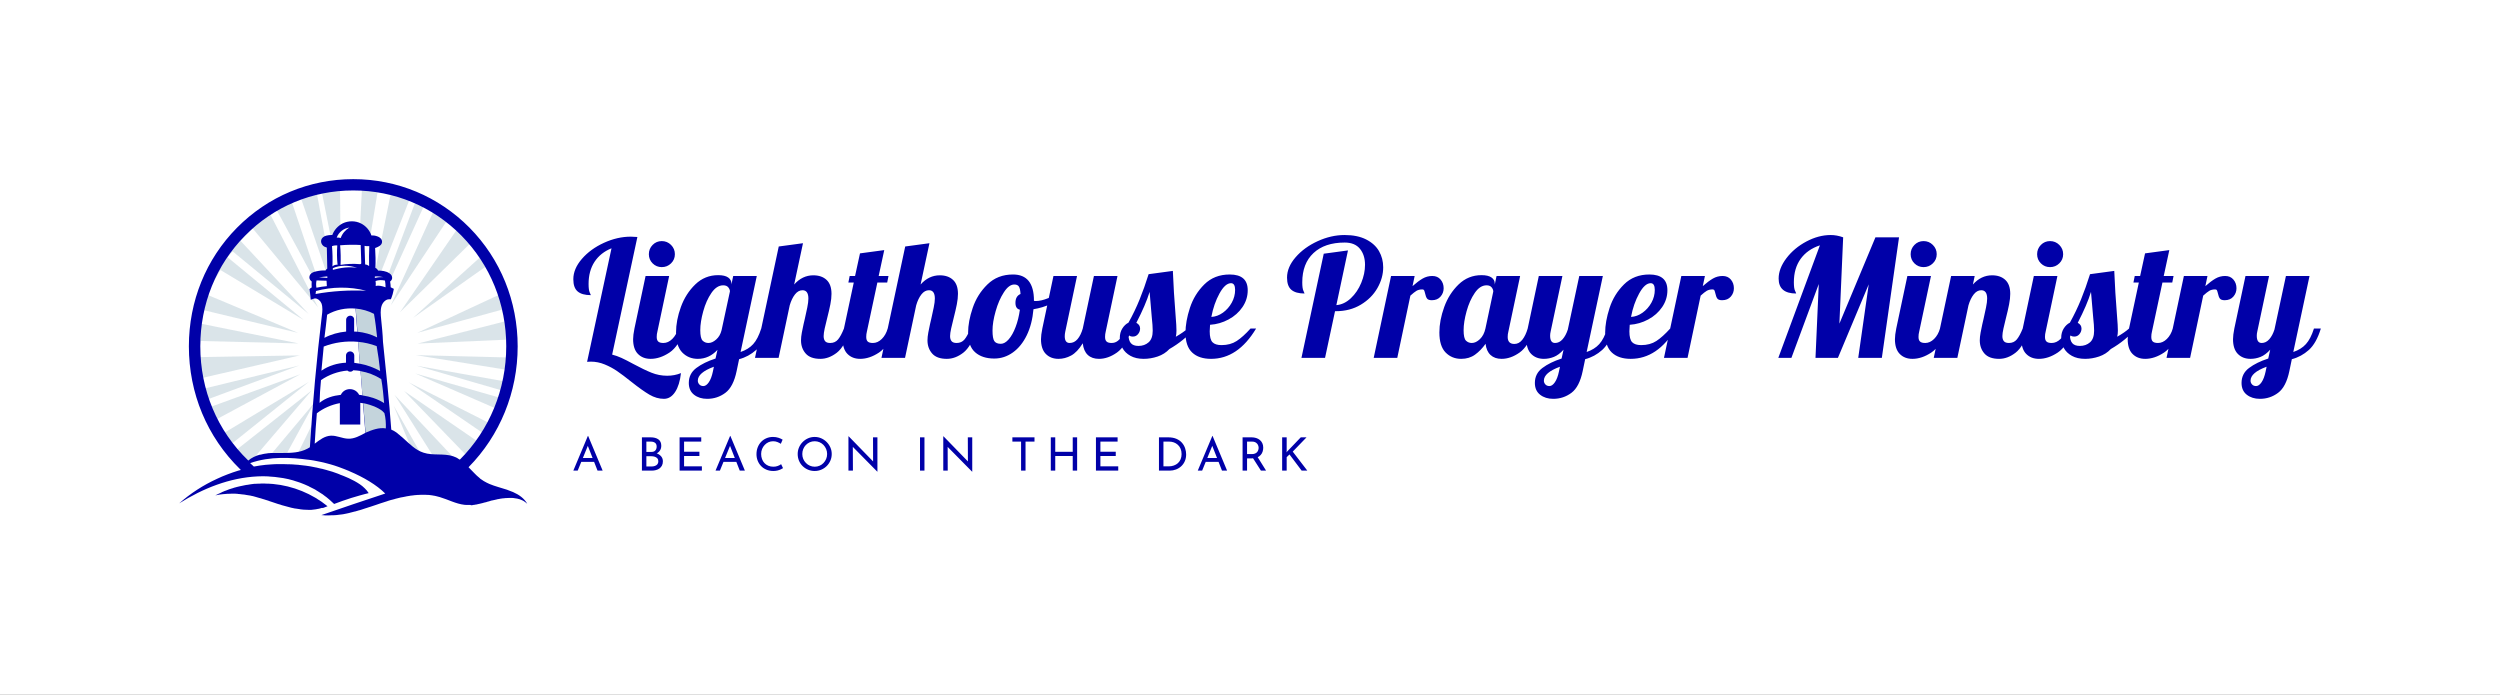 <svg xmlns="http://www.w3.org/2000/svg" viewBox="-17 139 976.76 271.363"><rect x="-17" y="139" width="976.76" height="271.363" fill="#808080" stroke="none"/><rect height="100%" width="100%" x="-17" y="139" fill="rgba(255, 255, 255, 1)"/> <svg xmlns="http://www.w3.org/2000/svg" xmlns:xlink="http://www.w3.org/1999/xlink" version="1.1" id="Layer_1" x="53" y="209" viewBox="67.2 94.2 243.7 235.4" xml:space="preserve" height="131.363" width="135.994" preserveAspectRatio="xMinYMin" enable-background="new 0 0 382 426.4" style="overflow: visible;"><path class="st0" d="M118.5,299.7c-1.8-1.5-3.5-3.1-5.2-4.7c-0.2-0.2-0.4-0.4-0.6-0.6C91.3,273.5,78,244,78,211.2  C78,147.9,127.7,98,189.1,98s111.1,49.8,111.1,113.2c0,35.6-15.7,67.5-40.4,88.5c-19.2,16.4-96.8-19.5-96.8-19.5l-8.1,7l-18.2,0.4  l-17.8,3.4l-3.1,2.2L118.5,299.7z" style="fill: #FFFFFF;"></path><path class="st1" d="M190.5,96.5C128.4,96.5,78,147.9,78,211.1c0,39,5.6,60.3,34.3,81.7c2.6,1.9,7.2-2.1,13.8-2.9  c14.5-1.9,36.4-4.2,52.8-4.2c17.4,0,49.4,34,64.1,26.8c37.8-18.5,60-55.8,60-101.4C303,147.9,252.7,96.5,190.5,96.5z M299.6,228.2  l-1.1,8.2l-65.2-11.6l63.9,18.5l-1.4,5.1l-63.4-18.2l60.1,26.1l-4.4,10.6L228,236.5l55.4,37.9l-4.1,5.6l-54.6-37.5l46.4,48l-6.5,4.2  L218,245.2l32.6,51.7l-6.1,3.9l-27.2-48.2l20.9,50.7l-46.8-24.9l-15.7-2.8l-14.3,7.2l0.7-20.6l-12,24.4l-8.2,0.8l20.2-37L131,287.5  l-11.5,2l40.6-47.5l-54.5,43.1l-3-4.5l55.4-44.5l-60.7,36.6l-5.9-9.3l60.8-32.7l-64,23.3l-2-5.3l65.2-24.1L84,241l-0.8-7.6  l68.4-15.8l-70.6,1.2l1.1-11.3l68.6,1.7l-68.2-13.8l1.8-9.5l66.1,15.9l-62.9-26.4l2.1-6.6l6.5-11l58.3,35l-53.4-44l3.7-4l53.2,43.8  l-47.9-51.4l8.7-8.5l45.8,55.3l-33.7-65.5l4.5-3l26.5,49l2-1.6l-17.8-52.9l6.5-2.4l18.2,53.1l3.7,2l-10.8-58.5l3.5-0.8l7.3,36.5  l1.2-4l4.5-6.7l-0.3-28.3l15.4-0.6l-1.7,34.5l6.8,3.9l6.1-37.1l5.4,0.2l3.5,2.8l-11.6,57.3l4-0.7l21-53.2l3.9,2.1l-20.2,53.8  l2.4,1.4L239,112l6.5,4.2l-30.2,66.5l40.1-60.5l6.5,6.9l-40.1,58.3l50.5-49.5l6.9,9.8L231,191.3l52.7-37.2l5,8.6l4.3,11.6  l-59.1,27.5l62.5-17.1l2.3,8.2l-64.5,16.4l66.1-2.9v12.7l-67.4-1.7L299.6,228.2z" style="opacity: 0.62; fill: #C4D4DC; fill-opacity: 1;"></path><path class="st2" d="M271.8,322.5c0.3,0,0.6,0,0.8-0.1c0.2,0,0.4,0,0.5-0.1c0.3,0,0.5-0.1,0.8-0.1c0.2,0,0.4,0,0.5-0.1   c0.3,0,0.5-0.1,0.8-0.1c0.2,0,0.4-0.1,0.5-0.1c0.3-0.1,0.6-0.1,0.8-0.2c0.2,0,0.3-0.1,0.5-0.1c0.3-0.1,0.6-0.1,0.9-0.2   c0.1,0,0.2-0.1,0.4-0.1c0.4-0.1,0.9-0.2,1.3-0.3c0.1,0,0.2,0,0.3-0.1c0.4-0.1,0.7-0.2,1.1-0.3c0.2,0,0.4-0.1,0.5-0.1   c0.3-0.1,0.5-0.1,0.8-0.2c0.2-0.1,0.4-0.1,0.6-0.2c0.3-0.1,0.5-0.2,0.8-0.2c0.3-0.1,0.7-0.2,1-0.3c0.2-0.1,0.4-0.1,0.6-0.2   c0.3-0.1,0.5-0.2,0.8-0.2c0.2,0,0.4-0.1,0.5-0.1c0.3-0.1,0.6-0.2,0.9-0.2c0.1,0,0.3-0.1,0.5-0.1c0.4-0.1,0.9-0.2,1.3-0.3   c0.6-0.2,1.3-0.3,2-0.4c0.1,0,0.3-0.1,0.4-0.1c0.7-0.1,1.3-0.2,2-0.3c0.1,0,0.2,0,0.3,0c0.6-0.1,1.2-0.1,1.8-0.2c0.1,0,0.3,0,0.4,0   c0.7,0,1.3-0.1,2-0.1c0.2,0,0.4,0,0.5,0c0.4,0,0.7,0,1.1,0c0.2,0,0.4,0,0.6,0c0.4,0,0.7,0.1,1.1,0.1c0.2,0,0.3,0,0.5,0.1   c0.5,0.1,0.9,0.1,1.4,0.2c0.1,0,0.1,0,0.2,0c0.5,0.1,1,0.2,1.5,0.4c0.1,0,0.3,0.1,0.4,0.1c0.3,0.1,0.7,0.2,1,0.4   c0.2,0.1,0.3,0.1,0.5,0.2c0.3,0.1,0.6,0.3,0.9,0.4c0.2,0.1,0.3,0.2,0.5,0.3c0.3,0.2,0.6,0.4,0.9,0.6c0.1,0.1,0.3,0.2,0.4,0.3   c0.4,0.3,0.8,0.6,1.2,1c-2.1-3.8-5.8-6.4-9.9-8.2c-0.7-0.3-1.4-0.6-2.1-0.8c-0.3-0.1-0.7-0.3-1-0.4c-0.3-0.1-0.7-0.2-1-0.4   c-4.2-1.4-8.5-2.4-12.5-4.1c-1.3-0.6-2.6-1.2-3.9-2c-0.5-0.3-1-0.6-1.5-1c-0.2-0.1-0.4-0.3-0.6-0.4c-0.3-0.2-0.6-0.4-0.8-0.7   c-0.2-0.2-0.5-0.4-0.7-0.6c-0.2-0.2-0.4-0.3-0.6-0.5c-0.3-0.3-0.6-0.5-0.9-0.8c-0.1-0.1-0.3-0.3-0.4-0.4c-0.4-0.4-0.7-0.7-1.1-1.1   c0,0-0.1-0.1-0.1-0.1c-1.4-1.4-2.7-2.7-4-4.1c22-22.3,34.4-52.6,34.4-84.6c0-31.6-12-61.1-33.7-83.1c-21.7-21.9-50.6-34-81.4-34   c-30.8,0-59.7,12.1-81.4,34C86,150.1,74,179.6,74,211.2c0,32.9,12.7,63.4,35.9,86.1l0.5,0.5c-0.6,0.2-1.3,0.3-1.9,0.5   c-2.5,0.8-5,1.6-7.5,2.6c-2.5,0.9-4.9,2-7.3,3.1c-9.6,4.4-18.6,10.2-26.5,17.2c16.6-10.5,35.4-18,55-18.9c1.2-0.1,2.5-0.1,3.7-0.1   c1.2,0,2.4,0,3.6,0.1c0.3,0,0.6,0,0.9,0.1c0.9,0,1.8,0.1,2.6,0.2c0.4,0,0.9,0.1,1.3,0.1c0.7,0.1,1.5,0.2,2.2,0.3   c0.5,0.1,1,0.1,1.5,0.2c0.7,0.1,1.4,0.2,2.1,0.3c0.5,0.1,1,0.2,1.5,0.3c0.7,0.1,1.3,0.3,2,0.4c0.5,0.1,1,0.2,1.5,0.4   c0.6,0.2,1.3,0.3,1.9,0.5c0.5,0.1,1,0.3,1.5,0.5c0.6,0.2,1.3,0.4,1.9,0.6c0.5,0.2,1,0.3,1.5,0.5c0.6,0.2,1.2,0.4,1.8,0.7   c0.5,0.2,1,0.4,1.5,0.6c0.6,0.3,1.2,0.5,1.8,0.8c0.5,0.2,1,0.4,1.4,0.7c0.6,0.3,1.2,0.6,1.8,0.9c0.5,0.2,0.9,0.5,1.4,0.7   c0.6,0.3,1.2,0.6,1.7,1c0.4,0.3,0.9,0.5,1.3,0.8c0.6,0.4,1.1,0.7,1.7,1.1c0.4,0.3,0.8,0.5,1.3,0.8c0.6,0.4,1.1,0.8,1.7,1.3   c0.4,0.3,0.8,0.6,1.1,0.8c0.6,0.5,1.2,1,1.8,1.5c0.3,0.3,0.6,0.5,0.9,0.8c0.9,0.8,1.7,1.6,2.6,2.4c2-0.8,4-1.5,6-2.2   c4-1.4,8-2.7,12.1-3.8c2-0.6,4.1-1.1,6.1-1.6v0c-0.4-0.6-0.8-1.2-1.3-1.8c-0.5-0.6-1-1.1-1.5-1.6c-1-1-2.2-2-3.4-2.8   s-2.5-1.6-3.8-2.3s-2.7-1.4-4-2c-1.1-0.5-2.2-0.9-3.3-1.4c-0.3-0.1-0.6-0.3-1-0.4c-0.8-0.3-1.7-0.6-2.5-1c-0.3-0.1-0.6-0.2-1-0.4   c-1.1-0.4-2.2-0.8-3.4-1.2c-0.1,0-0.2-0.1-0.3-0.1c-1-0.3-2-0.6-3.1-0.9c-0.3-0.1-0.7-0.2-1-0.3c-0.9-0.2-1.7-0.5-2.6-0.7   c-0.3-0.1-0.6-0.2-1-0.2c-1.1-0.3-2.3-0.5-3.4-0.8c-0.2,0-0.4-0.1-0.6-0.1c-1-0.2-2-0.4-3-0.6c-0.4-0.1-0.7-0.1-1.1-0.2   c-0.9-0.1-1.8-0.3-2.7-0.4c-0.3,0-0.6-0.1-0.9-0.1c-1.2-0.2-2.3-0.3-3.5-0.4c-0.2,0-0.5,0-0.7-0.1c-1-0.1-1.9-0.2-2.9-0.2   c-0.4,0-0.7,0-1.1-0.1c-0.9-0.1-1.8-0.1-2.8-0.1c-0.3,0-0.6,0-0.8,0c-1.1,0-2.2-0.1-3.3-0.1c-0.1,0-0.2,0-0.2,0c-0.8,0-1.5,0-2.3,0   c-0.6,0-1.1,0-1.7,0c-0.8,0-1.6,0.1-2.4,0.1c-0.5,0-1.1,0.1-1.6,0.1c-0.9,0.1-1.8,0.2-2.7,0.2c-0.4,0-0.9,0.1-1.3,0.1   c-1.3,0.1-2.7,0.3-4,0.5c-1.4,0.2-2.8,0.4-4.2,0.7c-0.9-0.8-1.8-1.6-2.6-2.4c14.1-5,29.1-3.9,40.4-2.4c0.1,0,0.1,0,0.2,0   c0.7,0.1,1.5,0.2,2.2,0.3c1.1,0.2,2.2,0.3,3.4,0.6c1.1,0.2,2.3,0.5,3.5,0.7c0.6,0.1,1.2,0.3,1.8,0.4c0.7,0.2,1.5,0.4,2.3,0.6   c0.9,0.2,1.7,0.5,2.6,0.7c1.8,0.5,3.6,1.1,5.3,1.7c0.4,0.1,0.7,0.3,1.1,0.4c2.1,0.8,4.3,1.6,6.4,2.5c0.1,0.1,0.3,0.1,0.4,0.2   c9.9,4.2,19,9.6,25,15.6c-15,4.9-29.9,10-44.7,15.1c0.9,0.1,1.8,0.2,2.7,0.2c0.3,0,0.5,0,0.8,0c0.6,0,1.2,0,1.8,0c0,0,0,0,0,0   c0.8,0,1.6,0,2.5-0.1c0.3,0,0.5,0,0.8,0c0.6,0,1.1-0.1,1.7-0.1c0.3,0,0.6-0.1,0.9-0.1c0.5-0.1,1-0.1,1.5-0.2c0.3,0,0.7-0.1,1-0.1   c0.5-0.1,1-0.1,1.5-0.2c0.3-0.1,0.7-0.1,1-0.2c0.5-0.1,1-0.2,1.5-0.3c0.3-0.1,0.6-0.1,0.9-0.2c0.5-0.1,1.1-0.2,1.6-0.4   c0.3-0.1,0.5-0.1,0.8-0.2c0.8-0.2,1.5-0.4,2.3-0.6c0.1,0,0.1,0,0.2,0c0.8-0.2,1.6-0.4,2.4-0.7c0.3-0.1,0.5-0.2,0.8-0.2   c0.5-0.2,1.1-0.3,1.6-0.5c0.3-0.1,0.6-0.2,0.9-0.3c0.5-0.2,1-0.3,1.5-0.5c0.3-0.1,0.7-0.2,1-0.3c0.5-0.2,1-0.3,1.5-0.5   c0.3-0.1,0.7-0.2,1-0.3c0.5-0.2,1-0.3,1.5-0.5c0.3-0.1,0.6-0.2,0.9-0.3c0.6-0.2,1.2-0.4,1.8-0.6c1-0.3,1.9-0.6,2.9-1   c0.7-0.2,1.5-0.5,2.2-0.7c0.2-0.1,0.4-0.1,0.6-0.2c0.6-0.2,1.2-0.4,1.9-0.6c0.2-0.1,0.3-0.1,0.5-0.2c0.8-0.2,1.5-0.5,2.3-0.7   c0.2,0,0.3-0.1,0.5-0.1c0.6-0.2,1.3-0.4,1.9-0.5c0.2-0.1,0.4-0.1,0.6-0.2c0.8-0.2,1.6-0.4,2.4-0.6c0,0,0,0,0,0   c0.8-0.2,1.5-0.4,2.3-0.5c0.2,0,0.4-0.1,0.6-0.1c0.7-0.1,1.3-0.3,2-0.4c0.1,0,0.3-0.1,0.4-0.1c0.8-0.1,1.6-0.3,2.4-0.4   c0.2,0,0.3,0,0.5-0.1c0.6-0.1,1.3-0.2,1.9-0.2c0.2,0,0.4,0,0.6-0.1c0.8-0.1,1.6-0.2,2.4-0.2c0.1,0,0.1,0,0.2,0   c0.7,0,1.5-0.1,2.2-0.1c0.2,0,0.4,0,0.7,0c0.8,0,1.5,0,2.2,0c0,0,0.1,0,0.1,0c0.8,0,1.5,0.1,2.3,0.1c0.1,0,0.2,0,0.3,0   c0.8,0.1,1.5,0.2,2.3,0.3c0.1,0,0.3,0,0.4,0.1c0.8,0.1,1.5,0.2,2.2,0.4c0.1,0,0.2,0.1,0.4,0.1c0.8,0.2,1.6,0.4,2.3,0.6   c5.8,1.7,11.2,4.7,17.2,5.4c0.5,0.1,0.9,0.1,1.4,0.1c0.2,0,0.3,0,0.5,0c0.3,0,0.6,0,0.9,0c0,0,0,0,0.1,0c0.1,0,0.2,0,0.4,0   c0.3,0,0.6,0,1,0C271.4,322.5,271.6,322.5,271.8,322.5z M179.7,251v15H194v-15.2c0.6,0.1,1.3,0.2,1.9,0.3   c0.5,6.3,1.2,14.3,1.7,20.7c-3.9,2.1-7.8,4.3-12.1,4.1c-4.1-0.1-8-2.3-12.1-2.1c-4.3,0.2-7.8,2.9-11.3,5.6c0.3-6.8,1-14.7,1.5-21.3   C168.1,254.6,173.8,252.1,179.7,251z M166.5,234.9c5.4-3.8,11.9-6.1,18.5-6.7c0.5,0.5,1.2,0.8,2,0.8c0.9,0,1.6-0.4,2.1-1   c1.7,0.1,3.4,0.2,5.1,0.5c0.4,5.7,0.9,11.4,1.3,17c-0.8-0.1-1.5-0.2-2.3-0.3c-1.2-2.4-3.6-4-6.5-4c-2.8,0-5.2,1.6-6.3,4   c-5.4,0.6-10.7,2.1-14.9,5.6C165.6,245.5,166,240.2,166.5,234.9z M162.7,174.6c0.1-0.7,0.2-1.4,0.3-2.1c11.1-3,23.5-3.2,35.1-0.2   C186.2,171.8,174.3,172.5,162.7,174.6z M170.4,165.3c0.1,1.2,0.2,2.5,0.2,3.8c-2.5,0.2-4.9,0.6-7.3,1.1c-0.3-1.7-0.3-3.5,0.1-5.1   C165.6,165.2,168,165.3,170.4,165.3z M170.5,162.3L170.5,162.3c0.3,0,0.6,0.2,0.6,0.4c0,0.3-0.2,0.5-0.4,0.6c0,0-0.1,0-0.1,0   l-5.5-0.4L170.5,162.3z M167.8,160.4c0.1,0,0.1,0,0.2,0c0.1,0,0.1,0,0.2,0C168,160.4,167.9,160.4,167.8,160.4z M172,140.6   L172,140.6c-0.4,0-0.7,0-1.1-0.1c-0.4,0-0.7-0.1-1-0.2c0.3,0.1,0.7,0.2,1,0.2C171.3,140.6,171.7,140.6,172,140.6z M173.2,135.7   c0.1,0,0.1,0,0.2,0c0.2,0,0.3,0,0.5,0C173.6,135.7,173.4,135.7,173.2,135.7z M177.9,140.6c-0.3,4.5-0.3,9,0.2,13.5   c-1.3-0.1-2.7,0.3-3.6,1.2c0.2-4.7,0.1-9.5-0.3-14.2C175.2,140.7,176.5,140.5,177.9,140.6z M186.4,128.1c-2.8,1.6-5,4.2-6.1,7.3   c-1.1-0.3-2.2-0.4-2.8-0.3C178.9,131.3,182.5,128.5,186.4,128.1z M194.3,140.3c0.1,4.2,0.3,8.3,0.4,12.5c0,0.3,0,0.5-0.2,0.7   c-0.2,0.2-0.6,0.2-0.9,0.2c-4.5-0.4-9-0.2-13.4,0.5c0.2-4.5,0.1-9.1-0.3-13.7C184.8,140.1,189.7,140,194.3,140.3z M186.9,126.1   c0.3,0,0.5,0,0.8,0c0,0,0,0,0,0C187.5,126,187.2,126,186.9,126.1z M193.2,127.3C193.2,127.3,193.2,127.3,193.2,127.3   c0.6,0.3,1.2,0.7,1.8,1.1C194.4,128,193.9,127.6,193.2,127.3C193.2,127.3,193.2,127.3,193.2,127.3z M191.8,156.3   c-5.7-0.9-11.5-0.1-17,1.4c0-0.4,0-0.8,0-1.2C179.7,154.3,186.1,154.3,191.8,156.3z M204.2,140.4c-0.8,0.3-1.5,0.4-2.2,0.5v0   C202.7,140.9,203.5,140.7,204.2,140.4z M202.2,135.8C202.2,135.8,202.2,135.8,202.2,135.8c0.1,0,0.2,0,0.2,0   C202.3,135.8,202.3,135.8,202.2,135.8z M204.8,169c0.1-1.2,0.1-2.4-0.1-3.5c1.9-0.7,4.3-0.8,6.6-0.3c0.3,1.5,0.4,3.1,0.4,4.7   C209.4,169.1,207.1,168.4,204.8,169z M208.4,179.6c-0.7,0.9-1.2,1.9-1.5,2.9c-0.1,0.4-0.2,0.8-0.3,1.2c0.1-0.4,0.2-0.8,0.3-1.2   C207.2,181.5,207.7,180.5,208.4,179.6z M204.7,163.3c-0.3,0.1-0.5-0.1-0.6-0.4c-0.1-0.3,0.1-0.5,0.4-0.6c0,0,0.1,0,0.1,0   c1.9-0.1,3.9,0.1,5.7,0.5C208.3,162.7,206.4,162.8,204.7,163.3z M202.6,158C202.7,158,202.7,158,202.6,158c0,0-0.2,0-0.3,0   C202.4,158,202.5,158,202.6,158z M200.2,155c-0.8-0.6-1.8-1-2.8-1.1c-0.1-4.3-0.3-8.7-0.4-13c0.9,0.2,2.1,0.3,3.3,0.2   C200.1,145.7,200.1,150.4,200.2,155z M187,189.8c-1.6,0-2.9,1.3-2.9,2.9v8.2c-5.3,0.5-10.5,1.9-15.2,4.4c0.7-5.2,1.3-10.7,1.9-16.2   c6-3.5,13.1-4.9,19.9-4.3c0.4,5.4,0.8,10.8,1.2,16.2c-0.7-0.1-1.5-0.1-2.2-0.1v-8.1C189.9,191.1,188.6,189.8,187,189.8z    M168.4,211.4c7.4-2.9,15.9-4.1,24.1-3.3c0.4,5.1,0.8,10.2,1.2,15.3c-1.3-0.2-2.6-0.4-3.9-0.6v-5.1c0-1.6-1.3-2.9-2.9-2.9   c-1.6,0-2.9,1.3-2.9,2.9v5c-6.1,0.3-12.2,2.1-17.2,5.6C167.3,222.7,167.9,217.1,168.4,211.4z M82,211.2c0-29.5,11.1-57,31.4-77.5   c20.1-20.4,47-31.6,75.7-31.6c28.7,0,55.6,11.2,75.7,31.6c20.2,20.5,31.4,48,31.4,77.5c0,30.1-11.7,58.6-32.5,79.4c0,0,0,0,0,0   c-0.2-0.2-0.5-0.3-0.7-0.4c-0.2-0.1-0.4-0.3-0.6-0.4c-0.2-0.1-0.4-0.2-0.6-0.4c-0.3-0.1-0.5-0.3-0.8-0.4c-0.2-0.1-0.4-0.2-0.5-0.2   c-0.5-0.2-1-0.4-1.5-0.6c-6.6-2.2-14.1-0.3-20.7-2.5c-5.7-1.8-9.9-6.3-14.4-10.3c-0.3-0.3-0.6-0.5-0.9-0.8   c-0.1-0.1-0.2-0.2-0.3-0.2c-0.2-0.2-0.4-0.4-0.6-0.5c-0.1-0.1-0.2-0.2-0.3-0.3c-0.2-0.2-0.4-0.3-0.6-0.5c-0.1-0.1-0.2-0.2-0.4-0.3   c-0.2-0.2-0.4-0.3-0.6-0.5c-0.1-0.1-0.2-0.2-0.3-0.3c-0.2-0.2-0.5-0.3-0.7-0.5c-0.1-0.1-0.2-0.1-0.3-0.2c-0.7-0.4-1.3-0.9-2-1.2   c-0.1-0.1-0.2-0.1-0.3-0.1c-0.3-0.1-0.5-0.3-0.8-0.4c0,0-0.1,0-0.1-0.1c-1.5-20.5-3.7-41.3-5.8-61.4c-0.2-5.7-0.8-10.9-1.3-16   c-0.3-3.1-0.6-6.2,0.3-9.1c0.7-2.3,2.8-4.7,5.2-4.7l1.3,0l0.5-1.2c0.7-1.7,1-3.2,1.3-4.6l0.3-1.5l-1.4-0.7   c-0.3-0.1-0.6-0.3-0.8-0.4c0-1.3-0.2-2.6-0.4-4c0.6-0.5,1.2-1.1,1.4-2.2c0.2-1.4-0.5-2.7-1.9-3.6c-2.4-1.6-5.4-1.9-7.9-1.9   c-0.3-0.6-0.7-1-1-1.3c-0.3-0.2-0.6-0.5-0.9-0.6c0.2-4.6,0.1-9.2-0.2-13.9c0.9-0.3,1.9-0.7,2.9-1.3c1.1-0.7,1.7-1.5,1.9-2.5   c0.2-1-0.1-2-0.8-2.8c-0.5-0.6-1.2-1-1.6-1.2c-1.3-0.6-2.7-1-4.2-1c-0.3,0-0.5,0-0.8,0c-1.2-3.6-3.9-6.7-7.3-8.4   c-2-1-4.2-1.5-6.4-1.5c-2.2,0-4.4,0.5-6.3,1.4c-3.4,1.7-6.1,4.7-7.4,8.2c-0.2,0-0.4,0-0.6,0c-1.1,0-2.2,0.1-3.4,0.4   c-2.5,0.6-3.4,2-3.7,3c-0.5,1.7,0.4,3.7,2.1,4.7c0.6,0.3,1.2,0.5,1.8,0.7c0.1,4.9,0.2,9.8,0.3,14.7c-0.5,0.3-0.9,0.8-1.2,1.3   c-0.4,0-0.8,0-1.3,0c-2.2,0-4.5,0.4-6.6,1c-2.8,0.9-3.3,2.5-3.4,3.5c-0.1,0.9,0.2,1.8,0.8,2.5c0.2,0.3,0.5,0.5,0.8,0.7   c-0.1,1.3-0.1,2.7,0,4.2c-0.2,0.1-0.5,0.3-0.7,0.4l-0.9,0.8l0.2,1.2c0.2,0.9,0.3,2.3,0.5,3.7l0.2,2.5l2.4-0.8   c0.3-0.1,0.5-0.1,0.8-0.1c1.6,0,3.5,1.5,4.3,3.4c1,2.6,0.7,5.8,0.3,8.6c-3.6,30.1-6.4,60.7-8.3,91l-0.1,1.2c-0.6,0.4-1.1,0.7-1.7,1   c-5.3,2.8-11.3,3-17.3,3c-0.6,0-1.2,0-1.7,0c-0.5,0-1.1,0-1.6,0c-0.1,0-0.2,0-0.3,0c-0.1,0-0.1,0-0.2,0c-0.8,0-1.6,0-2.4,0   c-0.5,0-0.9,0-1.4,0c-0.2,0-0.3,0-0.5,0c-0.3,0-0.6,0-0.9,0.1c-0.2,0-0.4,0-0.6,0c-0.3,0-0.5,0.1-0.8,0.1c-0.2,0-0.4,0-0.6,0.1   c-0.2,0-0.5,0.1-0.7,0.1c-0.5,0.1-0.9,0.1-1.4,0.2c-0.1,0-0.3,0.1-0.4,0.1c-0.3,0.1-0.6,0.1-0.9,0.2c-0.1,0-0.2,0.1-0.4,0.1   c-0.3,0.1-0.6,0.2-1,0.2c-0.1,0-0.1,0-0.2,0c-1.5,0.4-3,0.9-4.3,1.6c0,0,0,0,0,0c-1.4,0.7-2.7,1.5-3.8,2.5c0,0,0,0,0,0   C93.9,270.3,82,241.9,82,211.2z M213.6,171.6c0.5,0.2,0.9,0.3,1.5,0.6C214.6,171.9,214.1,171.8,213.6,171.6z M206.3,139.3   c0.2-0.1,0.3-0.3,0.4-0.4C206.6,139.1,206.4,139.2,206.3,139.3z M161.3,171.8C161.3,171.8,161.3,171.7,161.3,171.8   c0.2,0,0.3,0,0.4,0C161.5,171.8,161.4,171.7,161.3,171.8z M161.2,164.5c0.1,0,0.1,0,0.2,0c0,0,0,0,0,0   C161.3,164.5,161.2,164.5,161.2,164.5z" style="fill: #0000a8; fill-opacity: 1;"></path><path class="st2" d="M167.9,324.4c0.4-0.1,0.7-0.2,1.1-0.4c0.2-0.1,0.4-0.1,0.5-0.2c0.5-0.2,1-0.4,1.6-0.6   c-10.8-8.8-24.3-14.3-38.2-15.6c-1-0.1-2-0.2-3-0.2c-0.3,0-0.6,0-0.9,0c-0.7,0-1.4,0-2.1-0.1c-0.2,0-0.4,0-0.5,0   c-0.2,0-0.5,0-0.7,0c-0.3,0-0.6,0-0.9,0c-0.5,0-1.1,0-1.6,0.1c-0.3,0-0.6,0-0.9,0c-0.6,0-1.3,0.1-1.9,0.1c-0.2,0-0.4,0-0.6,0   c-0.8,0.1-1.6,0.2-2.4,0.3c-0.2,0-0.4,0.1-0.6,0.1c-0.6,0.1-1.2,0.2-1.8,0.3c-0.3,0-0.6,0.1-0.9,0.1c-0.5,0.1-1,0.2-1.5,0.3   c-0.3,0.1-0.6,0.1-0.9,0.2c-0.5,0.1-1,0.2-1.5,0.3c-0.3,0.1-0.6,0.1-0.9,0.2c-0.6,0.1-1.1,0.3-1.7,0.4c-0.2,0.1-0.5,0.1-0.7,0.2   c-0.8,0.2-1.6,0.4-2.3,0.7c-0.1,0-0.3,0.1-0.4,0.1c-0.6,0.2-1.3,0.4-1.9,0.6c-0.3,0.1-0.5,0.2-0.8,0.3c-0.5,0.2-1,0.4-1.5,0.6   c-0.3,0.1-0.6,0.2-0.9,0.3c-0.5,0.2-1,0.4-1.4,0.6c-0.3,0.1-0.6,0.2-0.8,0.4c-0.5,0.2-1,0.5-1.5,0.7c-0.2,0.1-0.5,0.2-0.7,0.3   c-0.7,0.4-1.4,0.7-2.2,1.1c0.9-0.2,1.8-0.3,2.6-0.5c0.2,0,0.4-0.1,0.6-0.1c0.9-0.1,1.7-0.2,2.5-0.3c0.1,0,0.1,0,0.2,0   c0.8-0.1,1.6-0.1,2.4-0.2c0.2,0,0.4,0,0.6,0c0.8,0,1.6-0.1,2.4-0.1c0.1,0,0.3,0,0.4,0c0.5,0,1.1,0,1.6,0c0.2,0,0.5,0,0.7,0   c0.4,0,0.9,0,1.3,0.1c0.2,0,0.5,0,0.7,0.1c0.5,0,0.9,0.1,1.4,0.1c0.2,0,0.4,0,0.6,0.1c0.6,0.1,1.3,0.2,1.9,0.2c0.1,0,0.1,0,0.2,0   c0.6,0.1,1.1,0.2,1.7,0.3c0.2,0,0.4,0.1,0.6,0.1c0.4,0.1,0.9,0.2,1.3,0.2c0.2,0,0.4,0.1,0.7,0.1c0.4,0.1,0.9,0.2,1.3,0.3   c0.2,0,0.4,0.1,0.6,0.1c0.6,0.1,1.2,0.3,1.8,0.5c4.2,1.1,8.4,2.5,12.5,3.9c2.1,0.7,4.1,1.4,6.2,2c2.1,0.6,4.2,1.2,6.3,1.7   c0.9,0.2,1.9,0.4,2.8,0.6c0.1,0,0.2,0,0.3,0c0.9,0.2,1.8,0.3,2.7,0.4c0.1,0,0.3,0,0.4,0.1c0.9,0.1,1.8,0.2,2.7,0.3   c0.1,0,0.3,0,0.4,0c0.9,0.1,1.8,0.1,2.6,0.1c0.1,0,0.1,0,0.2,0c0.1,0,0.3,0,0.4,0c0.3,0,0.6,0,0.9,0c0.3,0,0.5,0,0.8,0   c0.3,0,0.6,0,0.9-0.1c0.3,0,0.5,0,0.8-0.1c0.3,0,0.6-0.1,0.9-0.1c0.2,0,0.5-0.1,0.7-0.1c0.3,0,0.6-0.1,0.9-0.2   c0.2,0,0.5-0.1,0.7-0.1c0.3-0.1,0.6-0.1,0.9-0.2c0.2-0.1,0.5-0.1,0.7-0.2c0.3-0.1,0.6-0.2,1-0.3   C167.5,324.5,167.7,324.5,167.9,324.4z" style="fill: #0000a8; fill-opacity: 1;"></path><path class="st3" d="M203.6,188.5c-4-2.1-8.3-3.3-12.8-3.7c0.4,5.4,0.8,10.8,1.2,16.2c4.8,0.5,9.6,1.8,13.8,4  C205.2,199.5,204.6,194,203.6,188.5z" style="fill: #C4D4DC;"></path><path class="st3" d="M205.5,211.1c-4.2-1.6-8.5-2.6-13-3c0.4,5.1,0.8,10.2,1.2,15.3c5,0.9,9.8,2.7,14.2,5.1  C207.3,222.7,206.5,216.8,205.5,211.1z" style="fill: #C4D4DC;"></path><path class="st3" d="M208.7,234.2c-4.4-2.8-9.3-4.7-14.5-5.6c0.4,5.7,0.9,11.4,1.3,17c5.4,0.8,10.7,2.5,15.2,5.4  C210.2,245.4,209.7,239.7,208.7,234.2z" style="fill: #C4D4DC;"></path><path class="st3" d="M211.9,268.7c0.1-3.7-0.1-7.3-1-10.7c-1.5-1.9-3.7-3.1-5.8-4.1c-2.9-1.3-6-2.3-9.1-2.9  c0.5,6.5,1.2,14.2,1.7,20.7C202.2,269.8,207.1,267.9,211.9,268.7z" style="fill: #C4D4DC;"></path></svg> <svg x="207" y="309.325" viewBox="0.58 -0.05 286.77 13.96" height="13.96" width="286.77" style="overflow: visible;"><g fill="#0000a8" fill-opacity="1" style=""><path d="M2.29 13.50L0.58 13.50L6.26-0.05L6.37-0.05L12.04 13.50L10.04 13.50L5.80 2.68L7.04 1.87L2.29 13.50ZM3.40 10.08L3.91 8.57L8.75 8.57L9.32 10.08L3.40 10.08ZM27.38 0.49L30.73 0.49Q32.69 0.49 33.81 1.29Q34.94 2.09 34.94 3.78L34.94 3.78Q34.94 4.81 34.47 5.56Q34.00 6.32 33.17 6.75Q32.33 7.18 31.19 7.24L31.19 7.24L30.94 6.34Q32.26 6.37 33.30 6.80Q34.34 7.24 34.96 8.01Q35.57 8.78 35.57 9.85L35.57 9.85Q35.57 10.82 35.21 11.51Q34.85 12.20 34.24 12.65Q33.62 13.09 32.85 13.29Q32.08 13.50 31.25 13.50L31.25 13.50L27.38 13.50L27.38 0.49ZM29.12 6.19L31.09 6.19Q32.17 6.19 32.65 5.59Q33.14 4.99 33.14 4.12L33.14 4.12Q33.14 3.10 32.51 2.63Q31.88 2.16 30.82 2.16L30.82 2.16L29.12 2.16L29.12 6.19ZM29.12 11.88L31.16 11.88Q31.88 11.88 32.48 11.66Q33.08 11.45 33.44 11.00Q33.79 10.55 33.79 9.86L33.79 9.86Q33.79 9.11 33.38 8.68Q32.98 8.24 32.35 8.06Q31.72 7.87 31.05 7.87L31.05 7.87L29.12 7.87L29.12 11.88ZM42.10 13.50L42.10 0.49L50.56 0.49L50.56 2.16L43.85 2.16L43.85 6.12L49.84 6.12L49.84 7.79L43.85 7.79L43.85 11.83L50.81 11.83L50.81 13.50L42.10 13.50ZM57.85 13.50L56.14 13.50L61.83-0.05L61.94-0.05L67.61 13.50L65.61 13.50L61.36 2.68L62.60 1.87L57.85 13.50ZM58.97 10.08L59.47 8.57L64.31 8.57L64.89 10.08L58.97 10.08ZM81.77 10.98L82.51 12.53Q82.19 12.74 81.63 13.01Q81.07 13.28 80.33 13.46Q79.58 13.64 78.70 13.64L78.70 13.64Q77.18 13.63 75.97 13.10Q74.75 12.58 73.91 11.68Q73.06 10.78 72.60 9.60Q72.14 8.42 72.14 7.09L72.14 7.09Q72.14 5.63 72.62 4.40Q73.10 3.17 73.96 2.26Q74.83 1.35 76.01 0.85Q77.18 0.34 78.59 0.34L78.59 0.34Q79.76 0.34 80.71 0.66Q81.67 0.97 82.35 1.40L82.35 1.40L81.65 3.02Q81.11 2.66 80.34 2.34Q79.58 2.02 78.64 2.02L78.64 2.02Q77.69 2.02 76.84 2.39Q76.00 2.77 75.35 3.46Q74.70 4.14 74.33 5.05Q73.96 5.96 73.96 7.00L73.96 7.00Q73.96 8.06 74.30 8.97Q74.63 9.88 75.25 10.55Q75.87 11.21 76.75 11.59Q77.63 11.97 78.73 11.97L78.73 11.97Q79.72 11.97 80.50 11.66Q81.27 11.36 81.77 10.98L81.77 10.98ZM88.24 7.00L88.24 7.00Q88.24 5.65 88.75 4.46Q89.26 3.26 90.18 2.33Q91.10 1.40 92.30 0.87Q93.49 0.34 94.88 0.34L94.88 0.34Q96.25 0.34 97.44 0.87Q98.64 1.40 99.57 2.33Q100.49 3.26 101.02 4.46Q101.54 5.65 101.54 7.00L101.54 7.00Q101.54 8.39 101.02 9.59Q100.49 10.80 99.58 11.71Q98.66 12.62 97.45 13.13Q96.25 13.64 94.88 13.64L94.88 13.64Q93.49 13.64 92.30 13.14Q91.10 12.64 90.18 11.74Q89.26 10.84 88.75 9.63Q88.24 8.42 88.24 7.00ZM90.04 7.02L90.04 7.02Q90.04 8.05 90.41 8.94Q90.79 9.83 91.46 10.51Q92.12 11.20 93.01 11.58Q93.89 11.97 94.91 11.97L94.91 11.97Q95.92 11.97 96.80 11.58Q97.69 11.20 98.33 10.51Q98.98 9.83 99.36 8.94Q99.74 8.05 99.74 7.00L99.74 7.00Q99.74 5.98 99.36 5.07Q98.98 4.16 98.32 3.47Q97.65 2.79 96.77 2.40Q95.89 2.02 94.88 2.02L94.88 2.02Q93.85 2.02 92.97 2.41Q92.09 2.81 91.42 3.49Q90.76 4.18 90.40 5.09Q90.04 5.99 90.04 7.02ZM119.39 13.91L119.34 13.91L109.28 3.71L109.78 3.83L109.82 13.50L108.07 13.50L108.07 0.09L108.16 0.09L118.12 10.33L117.70 10.24L117.67 0.49L119.39 0.49L119.39 13.91ZM136.03 13.50L136.03 0.49L137.77 0.49L137.77 13.50L136.03 13.50ZM156.44 13.91L156.38 13.91L146.32 3.71L146.83 3.83L146.86 13.50L145.12 13.50L145.12 0.09L145.21 0.09L155.16 10.33L154.75 10.24L154.71 0.49L156.44 0.49L156.44 13.91ZM172.12 2.16L172.12 0.49L180.76 0.49L180.76 2.16L177.26 2.16L177.26 13.50L175.52 13.50L175.52 2.16L172.12 2.16ZM195.70 0.49L197.42 0.49L197.42 13.50L195.70 13.50L195.70 7.79L188.87 7.79L188.87 13.50L187.13 13.50L187.13 0.49L188.87 0.49L188.87 6.14L195.70 6.14L195.70 0.49ZM204.77 13.50L204.77 0.49L213.23 0.49L213.23 2.16L206.51 2.16L206.51 6.12L212.51 6.12L212.51 7.79L206.51 7.79L206.51 11.83L213.48 11.83L213.48 13.50L204.77 13.50ZM233.57 13.50L229.39 13.50L229.39 0.49L232.94 0.49Q234.86 0.49 236.22 1.08Q237.58 1.67 238.41 2.65Q239.24 3.62 239.62 4.80Q240.01 5.98 240.01 7.15L240.01 7.15Q240.01 8.62 239.50 9.79Q238.99 10.96 238.09 11.79Q237.19 12.62 236.02 13.06Q234.86 13.50 233.57 13.50L233.57 13.50ZM231.14 2.16L231.14 11.83L233.23 11.83Q234.31 11.83 235.21 11.50Q236.12 11.18 236.80 10.57Q237.47 9.95 237.85 9.06Q238.23 8.17 238.23 7.04L238.23 7.04Q238.23 5.83 237.83 4.92Q237.44 4.01 236.75 3.40Q236.07 2.79 235.21 2.47Q234.34 2.16 233.39 2.16L233.39 2.16L231.14 2.16ZM246.26 13.50L244.55 13.50L250.24-0.05L250.34-0.05L256.01 13.50L254.02 13.50L249.77 2.68L251.01 1.87L246.26 13.50ZM247.37 10.08L247.88 8.57L252.72 8.57L253.30 10.08L247.37 10.08ZM262.06 0.49L265.52 0.49Q266.51 0.49 267.34 0.75Q268.18 1.01 268.80 1.52Q269.42 2.03 269.77 2.78Q270.13 3.53 270.13 4.52L270.13 4.52Q270.13 5.29 269.90 6.03Q269.68 6.77 269.15 7.37Q268.63 7.97 267.79 8.34Q266.96 8.71 265.73 8.71L265.73 8.71L263.81 8.71L263.81 13.50L262.06 13.50L262.06 0.49ZM263.81 7.04L265.70 7.04Q266.47 7.04 266.98 6.80Q267.50 6.57 267.79 6.20Q268.07 5.83 268.20 5.40Q268.33 4.97 268.33 4.59L268.33 4.59Q268.33 4.19 268.19 3.77Q268.06 3.35 267.76 2.99Q267.46 2.63 266.98 2.39Q266.51 2.16 265.82 2.16L265.82 2.16L263.81 2.16L263.81 7.04ZM265.77 8.08L267.84 8.03L271.24 13.50L269.23 13.50L265.77 8.08ZM279.29 0.49L279.29 5.72L279.23 6.37L279.47 6.05L284.80 0.49L287.05 0.49L281.66 6.07L287.35 13.50L285.14 13.50L280.39 7.18L279.29 8.24L279.29 13.50L277.52 13.50L277.52 0.49L279.29 0.49Z" transform="translate(0, 0)"></path></g></svg> <svg x="207" y="230.825" viewBox="0.38 16 682.76 64" height="64" width="682.76" style="overflow: visible;"><g fill="#0000a8" fill-opacity="1" style=""><path d="M35.78 80Q32.90 80 30.11 78.37Q27.33 76.74 23.04 73.34L23.04 73.34Q19.84 70.78 17.57 69.22Q15.30 67.65 12.64 66.56Q9.98 65.47 7.23 65.47L7.23 65.47Q6.27 65.47 5.76 65.54L5.76 65.54L15.30 21.18Q11.01 22.91 8.67 26.46Q6.34 30.02 6.34 35.14L6.34 35.14Q6.34 37.50 6.78 38.43Q7.23 39.36 7.23 39.49L7.23 39.49Q3.78 39.49 2.08 38.05Q0.38 36.61 0.38 33.28L0.38 33.28Q0.38 29.18 3.74 25.31Q7.10 21.44 12.35 19.04Q17.60 16.64 22.85 16.64L22.85 16.64Q23.74 16.64 25.41 16.77L25.41 16.77L15.55 62.72Q17.34 63.17 19.23 64.03Q21.12 64.90 23.81 66.37L23.81 66.37Q27.97 68.61 30.91 69.79Q33.86 70.98 37.06 70.98L37.06 70.98Q39.94 70.98 42.43 69.95L42.43 69.95Q41.92 74.62 40.16 77.31Q38.40 80 35.78 80L35.78 80ZM34.94 28.54Q32.83 28.54 31.36 27.07Q29.89 25.60 29.89 23.49L29.89 23.49Q29.89 21.38 31.36 19.87Q32.83 18.37 34.94 18.37L34.94 18.37Q37.06 18.37 38.56 19.87Q40.06 21.38 40.06 23.49L40.06 23.49Q40.06 25.60 38.56 27.07Q37.06 28.54 34.94 28.54L34.94 28.54ZM30.59 64.38Q27.52 64.38 25.63 62.46Q23.74 60.54 23.74 56.70L23.74 56.70Q23.74 55.10 24.26 52.54L24.26 52.54L28.61 32L37.82 32L33.22 53.76Q32.96 54.72 32.96 55.81L32.96 55.81Q32.96 57.09 33.57 57.63Q34.18 58.18 35.58 58.18L35.58 58.18Q37.44 58.18 39.04 56.61Q40.64 55.04 41.34 52.54L41.34 52.54L44.03 52.54Q41.66 59.46 37.95 61.92Q34.24 64.38 30.59 64.38L30.59 64.38ZM52.67 80Q49.60 80 47.55 78.40Q45.50 76.80 45.50 73.79L45.50 73.79Q45.50 70.14 48.45 67.94Q51.39 65.73 55.94 64.26L55.94 64.26L56.70 60.86Q53.44 64.38 49.02 64.38L49.02 64.38Q45.38 64.38 42.94 61.89Q40.51 59.39 40.51 54.08L40.51 54.08Q40.51 49.34 42.40 44.13Q44.29 38.91 48.03 35.30Q51.78 31.68 56.96 31.68L56.96 31.68Q59.58 31.68 60.86 32.58Q62.14 33.47 62.14 34.94L62.14 34.94L62.14 35.33L62.85 32L72.06 32L65.73 61.70Q68.80 60.67 70.66 58.62Q72.51 56.58 73.79 52.54L73.79 52.54L76.48 52.54Q74.75 58.24 71.81 60.90Q68.86 63.55 65.15 64.51L65.15 64.51L64.19 69.12Q62.91 75.33 59.78 77.66Q56.64 80 52.67 80L52.67 80ZM53.18 58.18Q54.66 58.18 56.19 56.83Q57.73 55.49 58.30 53.18L58.30 53.18L61.57 38.02Q61.57 37.25 60.93 36.45Q60.29 35.65 58.94 35.65L58.94 35.65Q56.38 35.65 54.34 38.62Q52.29 41.60 51.14 45.79Q49.98 49.98 49.98 53.18L49.98 53.18Q49.98 56.38 50.91 57.28Q51.84 58.18 53.18 58.18L53.18 58.18ZM51.20 75.01Q52.29 75.01 53.31 73.54Q54.34 72.06 54.91 69.31L54.91 69.31L55.30 67.46Q49.02 69.76 49.02 72.90L49.02 72.90Q49.02 73.73 49.60 74.37Q50.18 75.01 51.20 75.01L51.20 75.01ZM96.90 64.38Q92.99 64.38 91.17 62.30Q89.34 60.22 89.34 57.15L89.34 57.15Q89.34 55.81 89.66 54.11Q89.98 52.42 90.34 50.82Q90.69 49.22 90.82 48.77L90.82 48.77Q91.33 46.53 91.78 44.35Q92.22 42.18 92.22 40.83L92.22 40.83Q92.22 37.57 89.92 37.57L89.92 37.57Q88.26 37.57 86.98 39.20Q85.70 40.83 84.93 43.46L84.93 43.46L80.58 64L71.36 64L80.64 20.48L90.11 19.20L86.66 35.33Q89.86 31.74 94.14 31.74L94.14 31.74Q97.41 31.74 99.33 33.54Q101.25 35.33 101.25 38.98L101.25 38.98Q101.25 40.83 100.80 43.10Q100.35 45.38 99.52 48.64L99.52 48.64Q99.01 50.62 98.59 52.51Q98.18 54.40 98.18 55.49L98.18 55.49Q98.18 56.77 98.75 57.47Q99.33 58.18 100.74 58.18L100.74 58.18Q102.66 58.18 103.81 56.80Q104.96 55.42 106.11 52.54L106.11 52.54L108.80 52.54Q106.43 59.58 103.33 61.98Q100.22 64.38 96.90 64.38L96.90 64.38ZM112.45 64.38Q109.38 64.38 107.49 62.46Q105.60 60.54 105.60 56.70L105.60 56.70Q105.60 55.10 106.11 52.54L106.11 52.54L109.95 34.56L107.84 34.56L108.35 32L110.46 32L112.38 23.17L121.86 21.89L119.68 32L123.52 32L123.01 34.56L119.17 34.56L115.07 53.76Q114.82 54.72 114.82 55.81L114.82 55.81Q114.82 57.09 115.42 57.63Q116.03 58.18 117.44 58.18L117.44 58.18Q119.30 58.18 120.90 56.61Q122.50 55.04 123.20 52.54L123.20 52.54L125.89 52.54Q123.52 59.46 119.81 61.92Q116.10 64.38 112.45 64.38L112.45 64.38ZM146.30 64.38Q142.40 64.38 140.58 62.30Q138.75 60.22 138.75 57.15L138.75 57.15Q138.75 55.81 139.07 54.11Q139.39 52.42 139.74 50.82Q140.10 49.22 140.22 48.77L140.22 48.77Q140.74 46.53 141.18 44.35Q141.63 42.18 141.63 40.83L141.63 40.83Q141.63 37.57 139.33 37.57L139.33 37.57Q137.66 37.57 136.38 39.20Q135.10 40.83 134.34 43.46L134.34 43.46L129.98 64L120.77 64L130.05 20.48L139.52 19.20L136.06 35.33Q139.26 31.74 143.55 31.74L143.55 31.74Q146.82 31.74 148.74 33.54Q150.66 35.33 150.66 38.98L150.66 38.98Q150.66 40.83 150.21 43.10Q149.76 45.38 148.93 48.64L148.93 48.64Q148.42 50.62 148 52.51Q147.58 54.40 147.58 55.49L147.58 55.49Q147.58 56.77 148.16 57.47Q148.74 58.18 150.14 58.18L150.14 58.18Q152.06 58.18 153.22 56.80Q154.37 55.42 155.52 52.54L155.52 52.54L158.21 52.54Q155.84 59.58 152.74 61.98Q149.63 64.38 146.30 64.38L146.30 64.38ZM164.86 64.26Q160.13 64.26 157.38 61.82Q154.62 59.39 154.62 54.14L154.62 54.14Q154.62 49.79 156.42 44.48Q158.21 39.17 162.18 35.30Q166.14 31.42 172.16 31.42L172.16 31.42Q180.35 31.42 180.35 41.66L180.35 41.66L180.35 41.73Q180.54 41.79 181.06 41.79L181.06 41.79Q183.17 41.79 185.92 40.67Q188.67 39.55 190.91 37.95L190.91 37.95L191.49 39.68Q189.63 41.66 186.66 43.04Q183.68 44.42 180.16 44.99L180.16 44.99Q179.65 50.82 177.54 55.17Q175.42 59.52 172.10 61.89Q168.77 64.26 164.86 64.26L164.86 64.26ZM167.42 58.50Q168.96 58.50 170.50 56.74Q172.03 54.98 173.18 51.94Q174.34 48.90 174.85 45.18L174.85 45.18Q173.12 44.80 173.12 42.50L173.12 42.50Q173.12 39.87 175.10 39.04L175.10 39.04Q174.98 36.93 174.46 36.13Q173.95 35.33 172.67 35.33L172.67 35.33Q170.56 35.33 168.58 38.40Q166.59 41.47 165.38 45.76Q164.16 50.05 164.16 53.31L164.16 53.31Q164.16 56.38 164.86 57.44Q165.57 58.50 167.42 58.50L167.42 58.50ZM189.95 64.38Q186.88 64.38 184.99 62.46Q183.10 60.54 183.10 56.70L183.10 56.70Q183.10 55.10 183.62 52.54L183.62 52.54L187.97 32L197.18 32L192.58 53.76Q192.38 54.72 192.38 55.55L192.38 55.55Q192.38 58.18 194.30 58.18L194.30 58.18Q196.10 58.18 197.38 56.67Q198.66 55.17 199.42 52.54L199.42 52.54L203.78 32L212.99 32L208.38 53.76Q208.13 54.72 208.13 55.81L208.13 55.81Q208.13 57.09 208.74 57.63Q209.34 58.18 210.75 58.18L210.75 58.18Q212.54 58.18 213.86 56.64Q215.17 55.10 215.94 52.54L215.94 52.54L218.62 52.54Q216.26 59.46 212.77 61.92Q209.28 64.38 205.76 64.38L205.76 64.38Q203.01 64.38 201.38 62.85Q199.74 61.31 199.42 58.30L199.42 58.30Q197.25 61.82 194.85 63.10Q192.45 64.38 189.95 64.38L189.95 64.38ZM223.23 64.38Q220.16 64.38 218.05 63.20Q215.94 62.02 214.91 60.13Q213.89 58.24 213.89 56.19L213.89 56.19Q213.89 54.08 214.88 52.51Q215.87 50.94 217.28 50.24L217.28 50.24Q219.78 45.76 221.63 41.18Q223.49 36.61 225.15 31.30L225.15 31.30L234.62 30.02Q234.94 38.21 235.71 47.74L235.71 47.74Q236.03 51.58 236.03 53.31L236.03 53.31Q236.03 54.78 235.78 55.74L235.78 55.74Q238.78 54.02 240.38 52.54L240.38 52.54L243.07 52.54Q238.98 57.28 233.28 60.54L233.28 60.54Q231.42 62.53 228.70 63.46Q225.98 64.38 223.23 64.38L223.23 64.38ZM221.18 59.33Q223.55 59.33 225.15 57.92Q226.75 56.51 226.75 53.38L226.75 53.38Q226.75 51.46 226.37 48L226.37 48Q225.73 40.70 225.54 38.21L225.54 38.21Q224.00 43.26 220.35 50.30L220.35 50.30Q221.82 51.07 221.82 52.54L221.82 52.54Q221.82 53.76 221.02 54.72Q220.22 55.68 219.01 55.68L219.01 55.68Q217.66 55.68 217.28 54.85L217.28 54.85Q217.28 57.15 218.21 58.24Q219.14 59.33 221.18 59.33L221.18 59.33ZM249.54 64.38Q244.80 64.38 242.18 61.92Q239.55 59.46 239.55 54.21L239.55 54.21Q239.55 49.79 241.28 44.48Q243.01 39.17 246.91 35.30Q250.82 31.42 256.83 31.42L256.83 31.42Q263.87 31.42 263.87 37.57L263.87 37.57Q263.87 41.15 261.82 44.16Q259.78 47.17 256.38 48.99Q252.99 50.82 249.15 51.07L249.15 51.07Q249.02 52.99 249.02 53.63L249.02 53.63Q249.02 56.77 250.11 57.89Q251.20 59.01 253.63 59.01L253.63 59.01Q257.09 59.01 259.55 57.41Q262.02 55.81 264.96 52.54L264.96 52.54L267.14 52.54Q260.03 64.38 249.54 64.38L249.54 64.38ZM249.66 48Q252.03 47.87 254.18 46.34Q256.32 44.80 257.63 42.43Q258.94 40.06 258.94 37.44L258.94 37.44Q258.94 34.82 257.34 34.82L257.34 34.82Q255.04 34.82 252.83 38.85Q250.62 42.88 249.66 48L249.66 48ZM284.86 64L293.57 23.30L303.04 22.02L298.50 43.39Q301.57 43.14 304.16 40.70Q306.75 38.27 308.22 34.69Q309.70 31.10 309.70 27.65L309.70 27.65Q309.70 23.81 307.71 21.38Q305.73 18.94 301.76 18.94L301.76 18.94Q293.95 18.94 289.57 23.04Q285.18 27.14 285.18 34.50L285.18 34.50Q285.18 36.86 285.63 37.79Q286.08 38.72 286.08 38.85L286.08 38.85Q282.62 38.85 280.93 37.41Q279.23 35.97 279.23 32.64L279.23 32.64Q279.23 28.54 282.59 24.67Q285.95 20.80 291.20 18.40Q296.45 16 301.70 16L301.70 16Q306.75 16 310.14 17.73Q313.54 19.46 315.17 22.30Q316.80 25.15 316.80 28.61L316.80 28.61Q316.80 32.77 314.53 36.74Q312.26 40.70 308.03 43.23Q303.81 45.76 298.30 45.76L298.30 45.76L297.98 45.76L294.08 64L284.86 64ZM313.09 64L319.87 32L329.09 32L328.26 35.97Q330.43 34.05 332.19 33.02Q333.95 32 336 32L336 32Q338.05 32 339.23 33.41Q340.42 34.82 340.42 36.80L340.42 36.80Q340.42 38.66 339.20 40.06Q337.98 41.47 335.81 41.47L335.81 41.47Q334.40 41.47 333.92 40.80Q333.44 40.13 333.18 38.85L333.18 38.85Q332.99 38.02 332.80 37.63Q332.61 37.25 332.10 37.25L332.10 37.25Q330.75 37.25 329.82 37.79Q328.90 38.34 327.42 39.68L327.42 39.68L322.30 64L313.09 64ZM347.26 64.38Q343.62 64.38 341.18 61.89Q338.75 59.39 338.75 54.08L338.75 54.08Q338.75 49.34 340.64 44.13Q342.53 38.91 346.27 35.30Q350.02 31.68 355.20 31.68L355.20 31.68Q357.82 31.68 359.10 32.58Q360.38 33.47 360.38 34.94L360.38 34.94L360.38 35.39L361.09 32L370.30 32L365.70 53.76Q365.44 54.72 365.44 55.81L365.44 55.81Q365.44 58.56 368.06 58.56L368.06 58.56Q369.86 58.56 371.17 56.90Q372.48 55.23 373.25 52.54L373.25 52.54L375.94 52.54Q373.57 59.46 370.08 61.92Q366.59 64.38 363.07 64.38L363.07 64.38Q360.38 64.38 358.75 62.88Q357.12 61.38 356.80 58.50L356.80 58.50Q354.94 61.12 352.67 62.75Q350.40 64.38 347.26 64.38L347.26 64.38ZM351.42 58.18Q353.02 58.18 354.59 56.67Q356.16 55.17 356.74 52.54L356.74 52.54L359.81 38.08Q359.81 37.25 359.17 36.45Q358.53 35.65 357.18 35.65L357.18 35.65Q354.62 35.65 352.58 38.62Q350.53 41.60 349.38 45.79Q348.22 49.98 348.22 53.18L348.22 53.18Q348.22 56.38 349.15 57.28Q350.08 58.18 351.42 58.18L351.42 58.18ZM383.23 80Q380.16 80 378.11 78.40Q376.06 76.80 376.06 73.79L376.06 73.79Q376.06 70.14 379.01 67.94Q381.95 65.73 386.50 64.26L386.50 64.26L387.26 60.80Q385.41 62.85 383.49 63.62Q381.57 64.38 379.58 64.38L379.58 64.38Q376.51 64.38 374.62 62.46Q372.74 60.54 372.74 56.70L372.74 56.70Q372.74 55.10 373.25 52.54L373.25 52.54L377.60 32L386.82 32L382.21 53.76Q382.02 54.53 382.02 55.36L382.02 55.36Q382.02 58.18 383.94 58.18L383.94 58.18Q385.60 58.18 386.88 56.74Q388.16 55.30 388.93 52.93L388.93 52.93L393.41 32L402.62 32L396.29 61.70Q399.36 60.67 401.22 58.62Q403.07 56.58 404.35 52.54L404.35 52.54L407.04 52.54Q405.31 58.24 402.37 60.90Q399.42 63.55 395.71 64.51L395.71 64.51L394.75 69.12Q393.47 75.33 390.34 77.66Q387.20 80 383.23 80L383.23 80ZM381.76 75.01Q382.85 75.01 383.87 73.54Q384.90 72.06 385.47 69.31L385.47 69.31L385.86 67.46Q379.58 69.76 379.58 72.90L379.58 72.90Q379.58 73.73 380.16 74.37Q380.74 75.01 381.76 75.01L381.76 75.01ZM413.50 64.38Q408.77 64.38 406.14 61.92Q403.52 59.46 403.52 54.21L403.52 54.21Q403.52 49.79 405.25 44.48Q406.98 39.17 410.88 35.30Q414.78 31.42 420.80 31.42L420.80 31.42Q427.84 31.42 427.84 37.57L427.84 37.57Q427.84 41.15 425.79 44.16Q423.74 47.17 420.35 48.99Q416.96 50.82 413.12 51.07L413.12 51.07Q412.99 52.99 412.99 53.63L412.99 53.63Q412.99 56.77 414.08 57.89Q415.17 59.01 417.60 59.01L417.60 59.01Q421.06 59.01 423.52 57.41Q425.98 55.81 428.93 52.54L428.93 52.54L431.10 52.54Q424 64.38 413.50 64.38L413.50 64.38ZM413.63 48Q416 47.87 418.14 46.34Q420.29 44.80 421.60 42.43Q422.91 40.06 422.91 37.44L422.91 37.44Q422.91 34.82 421.31 34.82L421.31 34.82Q419.01 34.82 416.80 38.85Q414.59 42.88 413.63 48L413.63 48ZM426.50 64L433.28 32L442.50 32L441.66 35.97Q443.84 34.05 445.60 33.02Q447.36 32 449.41 32L449.41 32Q451.46 32 452.64 33.41Q453.82 34.82 453.82 36.80L453.82 36.80Q453.82 38.66 452.61 40.06Q451.39 41.47 449.22 41.47L449.22 41.47Q447.81 41.47 447.33 40.80Q446.85 40.13 446.59 38.85L446.59 38.85Q446.40 38.02 446.21 37.63Q446.02 37.25 445.50 37.25L445.50 37.25Q444.16 37.25 443.23 37.79Q442.30 38.34 440.83 39.68L440.83 39.68L435.71 64L426.50 64ZM471.17 64L487.42 20.03Q482.56 21.63 479.90 25.31Q477.25 28.99 477.25 34.43L477.25 34.43Q477.25 36.86 477.70 37.76Q478.14 38.66 478.14 38.85L478.14 38.85Q471.30 38.85 471.30 33.02L471.30 33.02Q471.30 29.06 474.34 25.06Q477.38 21.06 482.14 18.53Q486.91 16 491.65 16L491.65 16Q494.02 16 496.51 16.90L496.51 16.90L495.04 50.62L509.12 16.90L518.34 16.90L511.62 64L502.40 64L506.50 35.26L494.46 64L485.70 64L486.98 35.14L476.29 64L471.17 64ZM527.94 28.54Q525.82 28.54 524.35 27.07Q522.88 25.60 522.88 23.49L522.88 23.49Q522.88 21.38 524.35 19.87Q525.82 18.37 527.94 18.37L527.94 18.37Q530.05 18.37 531.55 19.87Q533.06 21.38 533.06 23.49L533.06 23.49Q533.06 25.60 531.55 27.07Q530.05 28.54 527.94 28.54L527.94 28.54ZM523.58 64.38Q520.51 64.38 518.62 62.46Q516.74 60.54 516.74 56.70L516.74 56.70Q516.74 55.10 517.25 52.54L517.25 52.54L521.60 32L530.82 32L526.21 53.76Q525.95 54.72 525.95 55.81L525.95 55.81Q525.95 57.09 526.56 57.63Q527.17 58.18 528.58 58.18L528.58 58.18Q530.43 58.18 532.03 56.61Q533.63 55.04 534.34 52.54L534.34 52.54L537.02 52.54Q534.66 59.46 530.94 61.92Q527.23 64.38 523.58 64.38L523.58 64.38ZM557.44 64.38Q553.54 64.38 551.71 62.30Q549.89 60.22 549.89 57.15L549.89 57.15Q549.89 55.81 550.21 54.11Q550.53 52.42 550.88 50.82Q551.23 49.22 551.36 48.77L551.36 48.77Q551.87 46.53 552.32 44.35Q552.77 42.18 552.77 40.83L552.77 40.83Q552.77 37.57 550.46 37.57L550.46 37.57Q548.80 37.57 547.52 39.20Q546.24 40.83 545.47 43.46L545.47 43.46L541.12 64L531.90 64L538.69 32L547.90 32L547.20 35.33Q550.40 31.74 554.69 31.74L554.69 31.74Q557.95 31.74 559.87 33.54Q561.79 35.33 561.79 38.98L561.79 38.98Q561.79 40.83 561.34 43.10Q560.90 45.38 560.06 48.64L560.06 48.64Q559.55 50.62 559.14 52.51Q558.72 54.40 558.72 55.49L558.72 55.49Q558.72 56.77 559.30 57.47Q559.87 58.18 561.28 58.18L561.28 58.18Q563.20 58.18 564.35 56.80Q565.50 55.42 566.66 52.54L566.66 52.54L569.34 52.54Q566.98 59.58 563.87 61.98Q560.77 64.38 557.44 64.38L557.44 64.38ZM577.34 28.54Q575.23 28.54 573.76 27.07Q572.29 25.60 572.29 23.49L572.29 23.49Q572.29 21.38 573.76 19.87Q575.23 18.37 577.34 18.37L577.34 18.37Q579.46 18.37 580.96 19.87Q582.46 21.38 582.46 23.49L582.46 23.49Q582.46 25.60 580.96 27.07Q579.46 28.54 577.34 28.54L577.34 28.54ZM572.99 64.38Q569.92 64.38 568.03 62.46Q566.14 60.54 566.14 56.70L566.14 56.70Q566.14 55.10 566.66 52.54L566.66 52.54L571.01 32L580.22 32L575.62 53.76Q575.36 54.72 575.36 55.81L575.36 55.81Q575.36 57.09 575.97 57.63Q576.58 58.18 577.98 58.18L577.98 58.18Q579.84 58.18 581.44 56.61Q583.04 55.04 583.74 52.54L583.74 52.54L586.43 52.54Q584.06 59.46 580.35 61.92Q576.64 64.38 572.99 64.38L572.99 64.38ZM591.04 64.38Q587.97 64.38 585.86 63.20Q583.74 62.02 582.72 60.13Q581.70 58.24 581.70 56.19L581.70 56.19Q581.70 54.08 582.69 52.51Q583.68 50.94 585.09 50.24L585.09 50.24Q587.58 45.76 589.44 41.18Q591.30 36.61 592.96 31.30L592.96 31.30L602.43 30.02Q602.75 38.21 603.52 47.74L603.52 47.74Q603.84 51.58 603.84 53.31L603.84 53.31Q603.84 54.78 603.58 55.74L603.58 55.74Q606.59 54.02 608.19 52.54L608.19 52.54L610.88 52.54Q606.78 57.28 601.09 60.54L601.09 60.54Q599.23 62.53 596.51 63.46Q593.79 64.38 591.04 64.38L591.04 64.38ZM588.99 59.33Q591.36 59.33 592.96 57.92Q594.56 56.51 594.56 53.38L594.56 53.38Q594.56 51.46 594.18 48L594.18 48Q593.54 40.70 593.34 38.21L593.34 38.21Q591.81 43.26 588.16 50.30L588.16 50.30Q589.63 51.07 589.63 52.54L589.63 52.54Q589.63 53.76 588.83 54.72Q588.03 55.68 586.82 55.68L586.82 55.68Q585.47 55.68 585.09 54.85L585.09 54.85Q585.09 57.15 586.02 58.24Q586.94 59.33 588.99 59.33L588.99 59.33ZM614.53 64.38Q611.46 64.38 609.57 62.46Q607.68 60.54 607.68 56.70L607.68 56.70Q607.68 55.10 608.19 52.54L608.19 52.54L612.03 34.56L609.92 34.56L610.43 32L612.54 32L614.46 23.17L623.94 21.89L621.76 32L625.60 32L625.09 34.56L621.25 34.56L617.15 53.76Q616.90 54.72 616.90 55.81L616.90 55.81Q616.90 57.09 617.50 57.63Q618.11 58.18 619.52 58.18L619.52 58.18Q621.38 58.18 622.98 56.61Q624.58 55.04 625.28 52.54L625.28 52.54L627.97 52.54Q625.60 59.46 621.89 61.92Q618.18 64.38 614.53 64.38L614.53 64.38ZM622.85 64L629.63 32L638.85 32L638.02 35.97Q640.19 34.05 641.95 33.02Q643.71 32 645.76 32L645.76 32Q647.81 32 648.99 33.41Q650.18 34.82 650.18 36.80L650.18 36.80Q650.18 38.66 648.96 40.06Q647.74 41.47 645.57 41.47L645.57 41.47Q644.16 41.47 643.68 40.80Q643.20 40.13 642.94 38.85L642.94 38.85Q642.75 38.02 642.56 37.63Q642.37 37.25 641.86 37.25L641.86 37.25Q640.51 37.25 639.58 37.79Q638.66 38.34 637.18 39.68L637.18 39.68L632.06 64L622.85 64ZM659.33 80Q656.26 80 654.21 78.40Q652.16 76.80 652.16 73.79L652.16 73.79Q652.16 70.14 655.10 67.94Q658.05 65.73 662.59 64.26L662.59 64.26L663.36 60.80Q661.50 62.85 659.58 63.62Q657.66 64.38 655.68 64.38L655.68 64.38Q652.61 64.38 650.72 62.46Q648.83 60.54 648.83 56.70L648.83 56.70Q648.83 55.10 649.34 52.54L649.34 52.54L653.70 32L662.91 32L658.30 53.76Q658.11 54.53 658.11 55.36L658.11 55.36Q658.11 58.18 660.03 58.18L660.03 58.18Q661.70 58.18 662.98 56.74Q664.26 55.30 665.02 52.93L665.02 52.93L669.50 32L678.72 32L672.38 61.70Q675.46 60.67 677.31 58.62Q679.17 56.58 680.45 52.54L680.45 52.54L683.14 52.54Q681.41 58.24 678.46 60.90Q675.52 63.55 671.81 64.51L671.81 64.51L670.85 69.12Q669.57 75.33 666.43 77.66Q663.30 80 659.33 80L659.33 80ZM657.86 75.01Q658.94 75.01 659.97 73.54Q660.99 72.06 661.57 69.31L661.57 69.31L661.95 67.46Q655.68 69.76 655.68 72.90L655.68 72.90Q655.68 73.73 656.26 74.37Q656.83 75.01 657.86 75.01L657.86 75.01Z" transform="translate(0, 0)"></path></g></svg></svg>